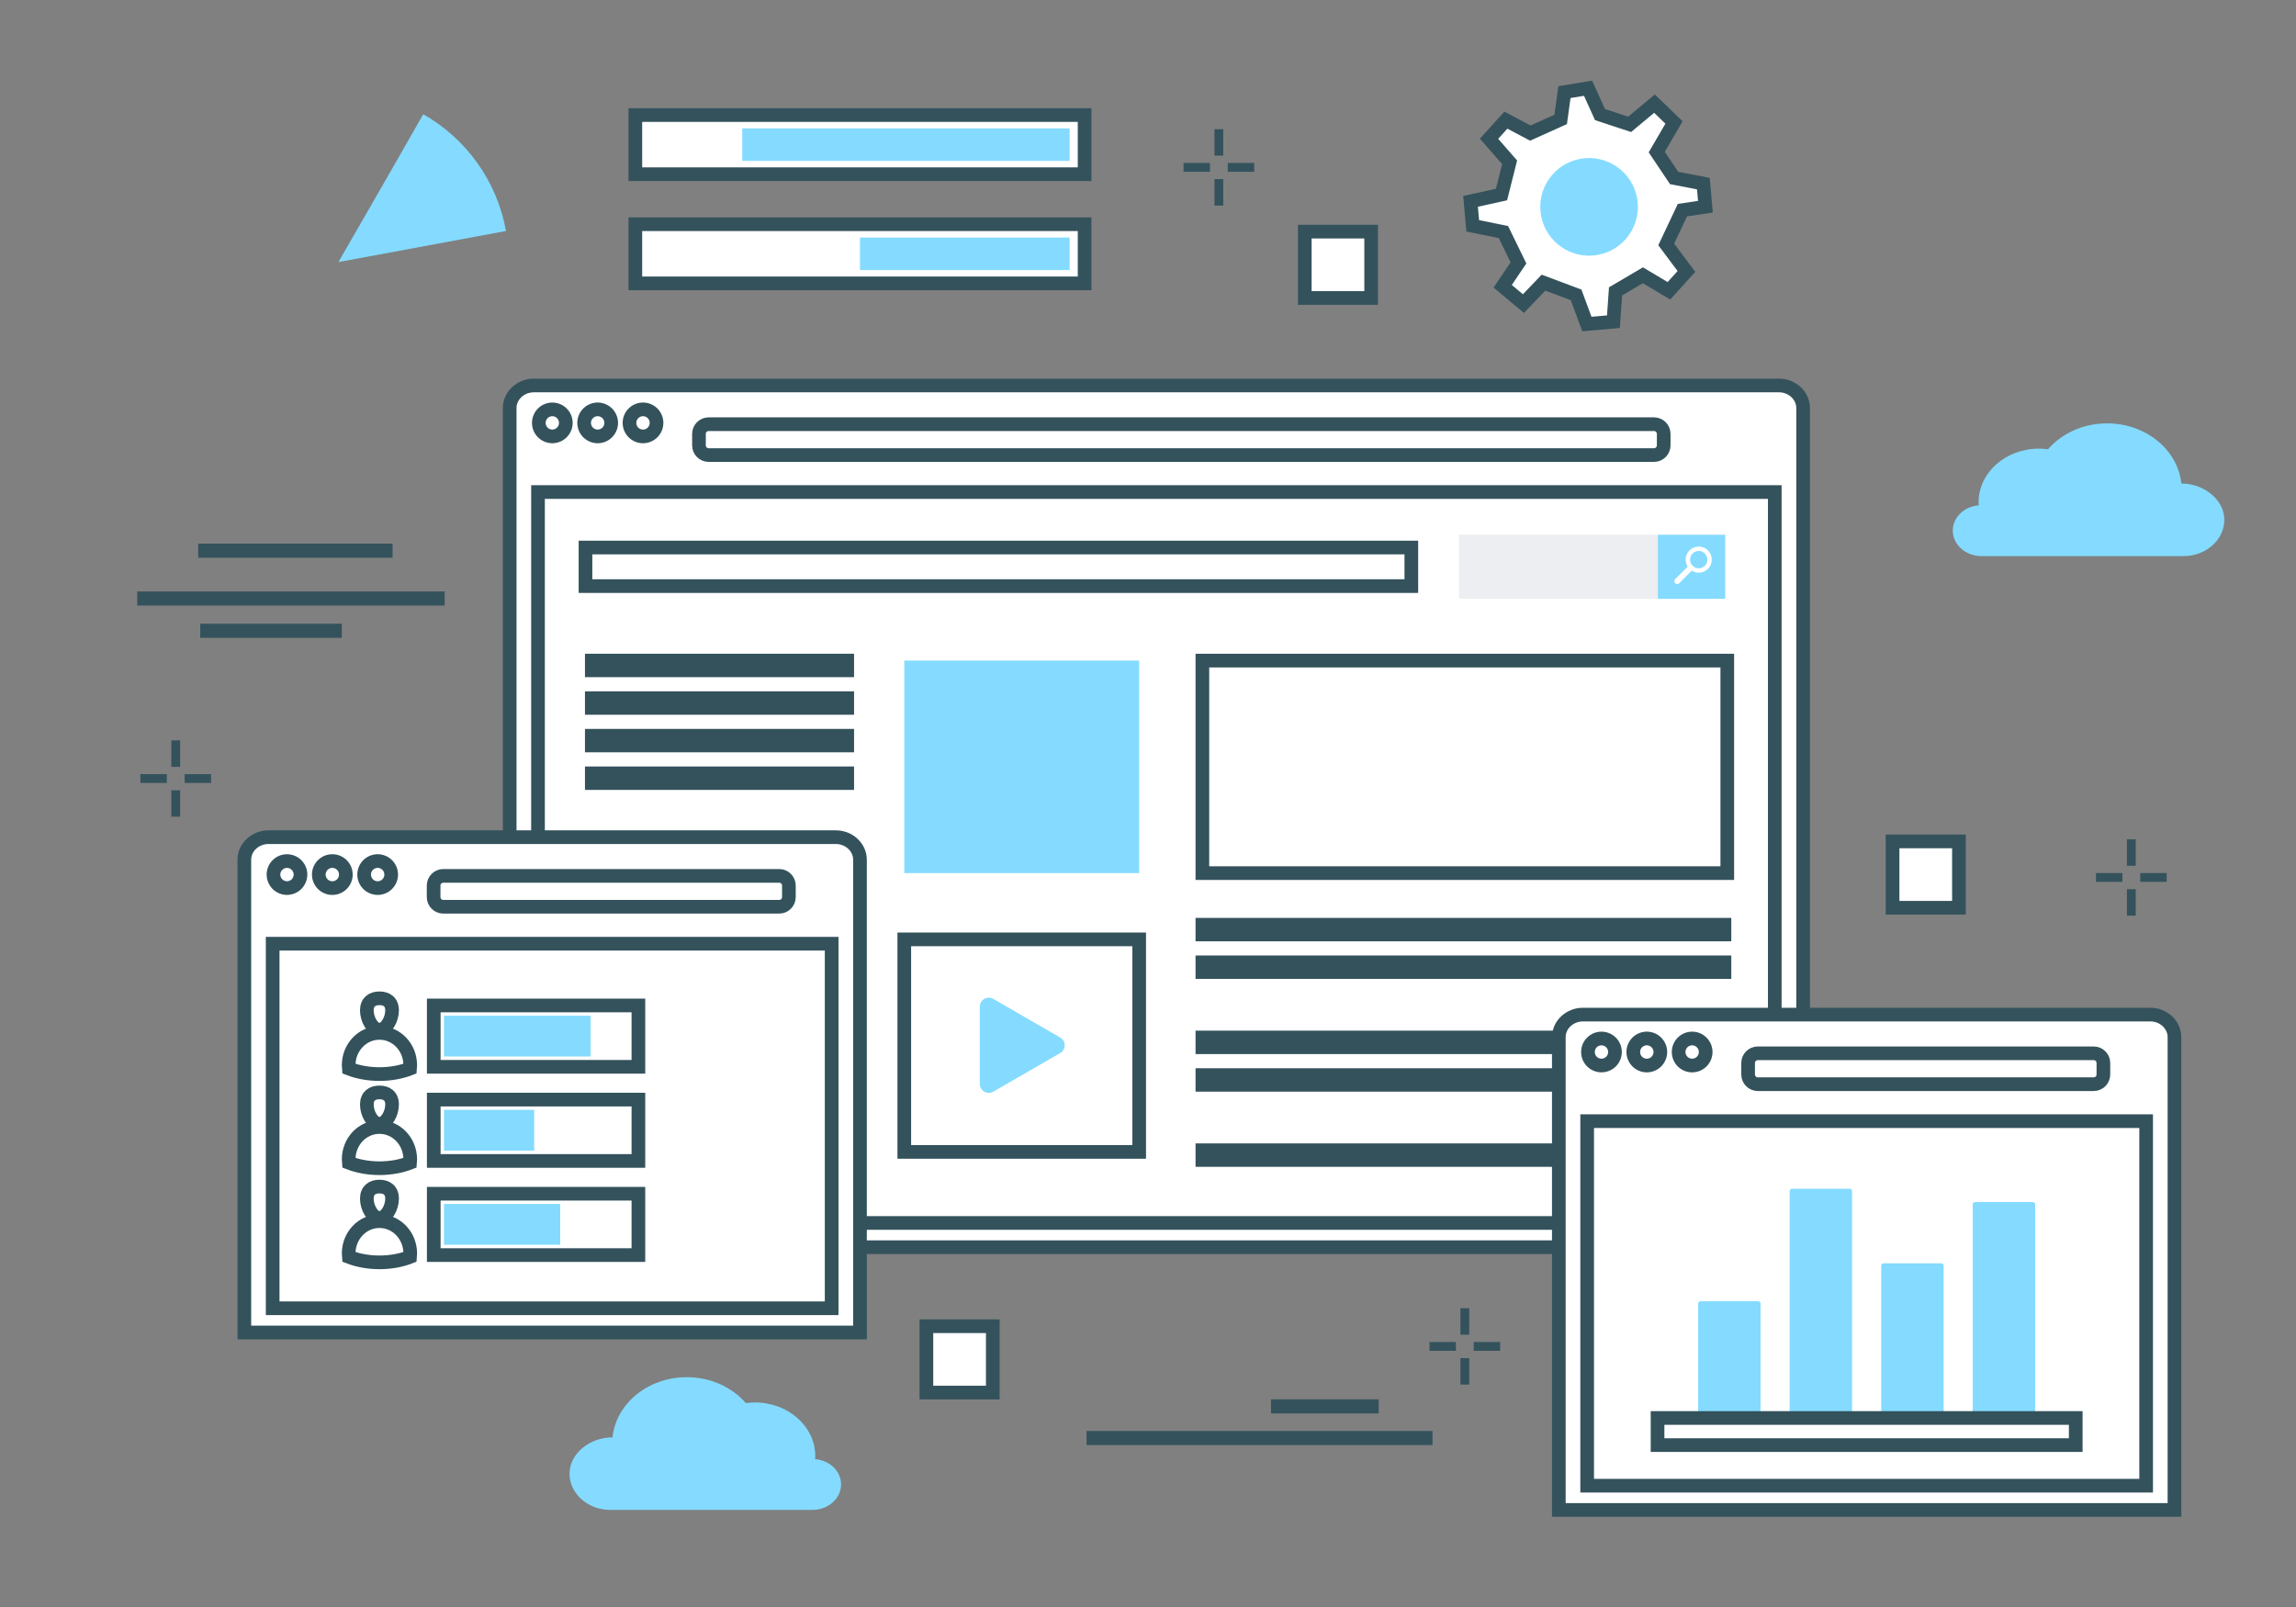 <?xml version="1.0" encoding="utf-8"?>
<svg id="master-artboard" viewBox="0 0 335.986 235.19" version="1.1" xmlns="http://www.w3.org/2000/svg" x="0px" y="0px" width="335.986px" height="235.19px" enable-background="new 0 0 335.986 235.19">

<rect x="0" y="0" width="335.986" height="235.19" fill="#808080" stroke="none"/>

<path fill="#FFFFFF" stroke="#34525C" stroke-width="2" stroke-miterlimit="10" d="M263.858,182.53V59.717&#10;&#9;c0-1.817-1.592-3.302-3.539-3.302H78.123c-1.946,0-3.539,1.484-3.539,3.302V182.53H263.858z"/>
<g>
	<g>
		<path d="M 82.8 61.891 A 1.975 1.975 0 0 1 80.825 63.866 A 1.975 1.975 0 0 1 78.85 61.891 A 1.975 1.975 0 0 1 80.825 59.916 A 1.975 1.975 0 0 1 82.8 61.891 Z" fill="#FFFFFF" stroke="#34525C" stroke-width="2" stroke-miterlimit="10"/>
		<path d="M 96.072 61.891 A 1.977 1.977 0 0 1 94.095 63.868 A 1.977 1.977 0 0 1 92.118 61.891 A 1.977 1.977 0 0 1 94.095 59.914 A 1.977 1.977 0 0 1 96.072 61.891 Z" fill="#FFFFFF" stroke="#34525C" stroke-width="2" stroke-miterlimit="10"/>
	</g>
	<path d="M 89.438 61.891 A 1.978 1.978 0 0 1 87.46 63.869 A 1.978 1.978 0 0 1 85.482 61.891 A 1.978 1.978 0 0 1 87.46 59.913 A 1.978 1.978 0 0 1 89.438 61.891 Z" fill="#FFFFFF" stroke="#34525C" stroke-width="2" stroke-miterlimit="10"/>
</g>
<path fill="#FFFFFF" stroke="#34525C" stroke-width="2" stroke-miterlimit="10" d="M242.043,66.6H103.695&#10;&#9;c-0.778,0-1.411-0.636-1.411-1.412v-1.694c0-0.776,0.633-1.412,1.411-1.412h138.348c0.776,0,1.413,0.636,1.413,1.412v1.694&#10;&#9;C243.456,65.964,242.819,66.6,242.043,66.6z"/>
<path d="M 78.729 72.01 H 259.712 V 178.985 H 78.729 V 72.01 Z" fill="#FFFFFF" stroke="#34525C" stroke-width="2" stroke-miterlimit="10"/>
<path d="M 175.95 96.681 H 252.763 V 127.783 H 175.95 V 96.681 Z" fill="#FFFFFF" stroke="#34525C" stroke-width="2" stroke-miterlimit="10"/>
<path d="M 132.328 96.677 H 166.702 V 127.779 H 132.328 V 96.677 Z" fill="#84DBFF"/>
<g>
	
		<path d="M 132.328 137.48 H 166.702 V 168.584 H 132.328 V 137.48 Z" fill="#FFFFFF" stroke="#34525C" stroke-width="2" stroke-miterlimit="10"/>
</g>
<g>
	
		<path d="M 86.601 96.677 H 123.979 V 98.104 H 86.601 V 96.677 Z" fill="#FFFFFF" stroke="#34525C" stroke-width="2" stroke-miterlimit="10"/>
	
		<path d="M 86.601 102.178 H 123.979 V 103.605 H 86.601 V 102.178 Z" fill="#FFFFFF" stroke="#34525C" stroke-width="2" stroke-miterlimit="10"/>
	
		<path d="M 86.601 107.678 H 123.979 V 109.105 H 86.601 V 107.678 Z" fill="#FFFFFF" stroke="#34525C" stroke-width="2" stroke-miterlimit="10"/>
	
		<path d="M 86.601 113.178 H 123.979 V 114.606 H 86.601 V 113.178 Z" fill="#FFFFFF" stroke="#34525C" stroke-width="2" stroke-miterlimit="10"/>
	
		<path d="M 86.601 124.181 H 123.979 V 125.608 H 86.601 V 124.181 Z" fill="#FFFFFF" stroke="#34525C" stroke-width="2" stroke-miterlimit="10"/>
	
		<path d="M 86.601 129.682 H 123.979 V 131.109 H 86.601 V 129.682 Z" fill="#FFFFFF" stroke="#34525C" stroke-width="2" stroke-miterlimit="10"/>
	
		<path d="M 86.601 135.182 H 123.979 V 136.61 H 86.601 V 135.182 Z" fill="#FFFFFF" stroke="#34525C" stroke-width="2" stroke-miterlimit="10"/>
	
		<path d="M 86.601 146.184 H 123.979 V 147.611 H 86.601 V 146.184 Z" fill="#FFFFFF" stroke="#34525C" stroke-width="2" stroke-miterlimit="10"/>
</g>
<g>
	
		<path d="M 175.95 135.337 H 252.347 V 136.765 H 175.95 V 135.337 Z" fill="#FFFFFF" stroke="#34525C" stroke-width="2" stroke-miterlimit="10"/>
	
		<path d="M 175.95 140.839 H 252.347 V 142.266 H 175.95 V 140.839 Z" fill="#FFFFFF" stroke="#34525C" stroke-width="2" stroke-miterlimit="10"/>
	
		<path d="M 175.95 151.84 H 252.347 V 153.267 H 175.95 V 151.84 Z" fill="#FFFFFF" stroke="#34525C" stroke-width="2" stroke-miterlimit="10"/>
	
		<path d="M 175.95 157.34 H 252.347 V 158.768 H 175.95 V 157.34 Z" fill="#FFFFFF" stroke="#34525C" stroke-width="2" stroke-miterlimit="10"/>
	
		<path d="M 175.95 168.342 H 252.347 V 169.769 H 175.95 V 168.342 Z" fill="#FFFFFF" stroke="#34525C" stroke-width="2" stroke-miterlimit="10"/>
</g>
<path d="M 213.496 78.265 H 251.075 V 87.641 H 213.496 V 78.265 Z" fill="#EDEEF1"/>
<path d="M 85.678 80.131 H 206.527 V 85.776 H 85.678 V 80.131 Z" fill="#FFFFFF" stroke="#34525C" stroke-width="2" stroke-miterlimit="10"/>
<path d="M 242.611 78.265 H 252.457 V 87.641 H 242.611 V 78.265 Z" fill="#84DBFF"/>
<path fill="#FFFFFF" d="M249.938,83.256c0.745-0.748,0.745-1.958,0-2.705c-0.749-0.748-1.959-0.748-2.709,0&#10;&#9;c-0.644,0.645-0.731,1.636-0.261,2.377l-1.834,1.836c-0.162,0.16-0.162,0.428,0,0.59l0,0c0.162,0.163,0.428,0.163,0.593,0&#10;&#9;l1.83-1.834C248.3,83.989,249.29,83.902,249.938,83.256z M247.687,82.8c-0.494-0.495-0.494-1.298,0-1.792&#10;&#9;c0.494-0.495,1.295-0.495,1.792,0c0.496,0.494,0.496,1.297,0,1.792C248.981,83.296,248.181,83.296,247.687,82.8z"/>
<path d="M 185.989 204.798 H 201.747 V 206.859 H 185.989 V 204.798 Z" fill="#34525C"/>
<path d="M 158.999 209.427 H 209.625 V 211.488 H 158.999 V 209.427 Z" fill="#34525C"/>
<g>
	
		<path d="M 135.566 194.098 H 145.279 V 203.809 H 135.566 V 194.098 Z" fill="#FFFFFF" stroke="#34525C" stroke-width="2" stroke-miterlimit="10"/>
</g>
<g>
	
		<path d="M 276.949 123.143 H 286.662 V 132.854 H 276.949 V 123.143 Z" fill="#FFFFFF" stroke="#34525C" stroke-width="2" stroke-miterlimit="10"/>
</g>
<g>
	
		<path d="M 190.935 33.9 H 200.648 V 43.611 H 190.935 V 33.9 Z" fill="#FFFFFF" stroke="#34525C" stroke-width="2" stroke-miterlimit="10"/>
</g>
<path fill="#84DBFF" d="M155.145,151.843l-9.795-5.655c-0.199-0.116-0.428-0.176-0.655-0.176c-0.725,0-1.314,0.59-1.314,1.313v11.31&#10;&#9;c0,0.726,0.59,1.313,1.314,1.313c0.228,0,0.456-0.06,0.655-0.177l9.795-5.654c0.409-0.238,0.655-0.664,0.656-1.137&#10;&#9;C155.801,152.506,155.554,152.08,155.145,151.843z"/>
<g>
	<path d="M 25.071 108.357 H 26.362 V 112.226 H 25.071 V 108.357 Z" fill="#34525C"/>
	<path d="M 27.019 113.299 H 30.888 V 114.589 H 27.019 V 113.299 Z" fill="#34525C"/>
	<path d="M 25.071 115.66 H 26.362 V 119.529 H 25.071 V 115.66 Z" fill="#34525C"/>
	<path d="M 20.546 113.299 H 24.416 V 114.589 H 20.546 V 113.299 Z" fill="#34525C"/>
</g>
<g>
	<path d="M 213.712 191.465 H 215.002 V 195.334 H 213.712 V 191.465 Z" fill="#34525C"/>
	<path d="M 215.658 196.406 H 219.527 V 197.696 H 215.658 V 196.406 Z" fill="#34525C"/>
	<path d="M 213.712 198.768 H 215.002 V 202.637 H 213.712 V 198.768 Z" fill="#34525C"/>
	<path d="M 209.186 196.406 H 213.056 V 197.696 H 209.186 V 196.406 Z" fill="#34525C"/>
</g>
<path d="M 29.301 81.933 H 57.744 V 83.994 H 29.301 V 81.933 Z" fill="#34525C" transform="matrix(1, 0, 0, 1, -0.296, -2.367)"/>
<path d="M 29.301 91.288 H 50.019 V 93.349 H 29.301 V 91.288 Z" fill="#34525C"/>
<path d="M 20.078 86.562 H 65.072 V 88.623 H 20.078 V 86.562 Z" fill="#34525C"/>



<g>
	<path d="M 311.243 122.834 H 312.533 V 126.703 H 311.243 V 122.834 Z" fill="#34525C"/>
	<path d="M 313.189 127.774 H 317.058 V 129.064 H 313.189 V 127.774 Z" fill="#34525C"/>
	<path d="M 311.243 130.137 H 312.533 V 134.006 H 311.243 V 130.137 Z" fill="#34525C"/>
	<path d="M 306.717 127.774 H 310.587 V 129.064 H 306.717 V 127.774 Z" fill="#34525C"/>
</g>
<g>
	<path d="M 177.72 18.91 H 179.01 V 22.779 H 177.72 V 18.91 Z" fill="#34525C"/>
	<path d="M 179.666 23.851 H 183.535 V 25.141 H 179.666 V 23.851 Z" fill="#34525C"/>
	<path d="M 177.72 26.213 H 179.01 V 30.082 H 177.72 V 26.213 Z" fill="#34525C"/>
	<path d="M 173.193 23.851 H 177.062 V 25.141 H 173.193 V 23.851 Z" fill="#34525C"/>
</g>

<path fill="#84DBFF" d="M74.043,33.808l-24.521,4.545c0,0,7.521-13.025,12.414-21.635C68.183,20.259,72.73,26.465,74.043,33.808z"/>
<path fill="#FFFFFF" stroke="#34525C" stroke-width="2" stroke-miterlimit="10" d="M318.2,220.982v-69.191&#10;&#9;c0-1.817-1.591-3.302-3.538-3.302H231.65c-1.946,0-3.539,1.484-3.539,3.302v69.191H318.2z"/>
<g>
	<g>
		<path d="M 236.327 153.965 A 1.975 1.975 0 0 1 234.352 155.94 A 1.975 1.975 0 0 1 232.377 153.965 A 1.975 1.975 0 0 1 234.352 151.99 A 1.975 1.975 0 0 1 236.327 153.965 Z" fill="#FFFFFF" stroke="#34525C" stroke-width="2" stroke-miterlimit="10"/>
		<path d="M 249.599 153.965 A 1.977 1.977 0 0 1 247.622 155.942 A 1.977 1.977 0 0 1 245.645 153.965 A 1.977 1.977 0 0 1 247.622 151.988 A 1.977 1.977 0 0 1 249.599 153.965 Z" fill="#FFFFFF" stroke="#34525C" stroke-width="2" stroke-miterlimit="10"/>
	</g>
	<path d="M 242.965 153.965 A 1.978 1.978 0 0 1 240.987 155.943 A 1.978 1.978 0 0 1 239.009 153.965 A 1.978 1.978 0 0 1 240.987 151.987 A 1.978 1.978 0 0 1 242.965 153.965 Z" fill="#FFFFFF" stroke="#34525C" stroke-width="2" stroke-miterlimit="10"/>
</g>
<path fill="#FFFFFF" stroke="#34525C" stroke-width="2" stroke-miterlimit="10" d="M306.386,158.674h-49.163&#10;&#9;c-0.777,0-1.412-0.636-1.412-1.412v-1.694c0-0.776,0.635-1.412,1.412-1.412h49.163c0.777,0,1.414,0.636,1.414,1.412v1.694&#10;&#9;C307.8,158.038,307.163,158.674,306.386,158.674z"/>
<path d="M 232.257 164.084 H 314.056 V 217.437 H 232.257 V 164.084 Z" fill="#FFFFFF" stroke="#34525C" stroke-width="2" stroke-miterlimit="10"/>
<path fill="#FFFFFF" stroke="#34525C" stroke-width="2" stroke-miterlimit="10" d="M125.845,195.015v-69.191&#10;&#9;c0-1.817-1.592-3.302-3.539-3.302H39.293c-1.945,0-3.538,1.484-3.538,3.302v69.191H125.845z"/>
<g>
	<g>
		<path d="M 43.97 127.997 A 1.974 1.974 0 0 1 41.996 129.971 A 1.974 1.974 0 0 1 40.022 127.997 A 1.974 1.974 0 0 1 41.996 126.023 A 1.974 1.974 0 0 1 43.97 127.997 Z" fill="#FFFFFF" stroke="#34525C" stroke-width="2" stroke-miterlimit="10"/>
		<path d="M 57.243 127.997 A 1.977 1.977 0 0 1 55.266 129.974 A 1.977 1.977 0 0 1 53.289 127.997 A 1.977 1.977 0 0 1 55.266 126.02 A 1.977 1.977 0 0 1 57.243 127.997 Z" fill="#FFFFFF" stroke="#34525C" stroke-width="2" stroke-miterlimit="10"/>
	</g>
	<path d="M 50.609 127.997 A 1.978 1.978 0 0 1 48.631 129.975 A 1.978 1.978 0 0 1 46.653 127.997 A 1.978 1.978 0 0 1 48.631 126.019 A 1.978 1.978 0 0 1 50.609 127.997 Z" fill="#FFFFFF" stroke="#34525C" stroke-width="2" stroke-miterlimit="10"/>
</g>
<path fill="#FFFFFF" stroke="#34525C" stroke-width="2" stroke-miterlimit="10" d="M114.03,132.706H64.867&#10;&#9;c-0.778,0-1.412-0.636-1.412-1.412V129.6c0-0.776,0.634-1.412,1.412-1.412h49.163c0.776,0,1.413,0.636,1.413,1.412v1.694&#10;&#9;C115.443,132.07,114.807,132.706,114.03,132.706z"/>
<path d="M 39.9 138.116 H 121.699 V 191.469 H 39.9 V 138.116 Z" fill="#FFFFFF" stroke="#34525C" stroke-width="2" stroke-miterlimit="10"/>
<g>
	<path fill="#84DBFF" d="M297.452,207.153h-8.418c-0.206,0-0.358-0.153-0.358-0.358v-30.511c0-0.205,0.152-0.359,0.358-0.359h8.418&#10;&#9;&#9;c0.204,0,0.357,0.154,0.357,0.359v30.511C297.81,206.982,297.656,207.153,297.452,207.153z"/>
	<path fill="#84DBFF" d="M284.067,207.153h-8.419c-0.205,0-0.358-0.153-0.358-0.358v-21.548c0-0.204,0.153-0.357,0.358-0.357h8.419&#10;&#9;&#9;c0.205,0,0.357,0.153,0.357,0.357v21.548C284.407,206.982,284.253,207.153,284.067,207.153z"/>
	<path fill="#84DBFF" d="M270.664,207.153h-8.42c-0.204,0-0.356-0.153-0.356-0.358v-32.458c0-0.205,0.152-0.358,0.356-0.358h8.42&#10;&#9;&#9;c0.204,0,0.357,0.153,0.357,0.358v32.458C271.021,206.982,270.868,207.153,270.664,207.153z"/>
	<path fill="#84DBFF" d="M257.276,207.153h-8.416c-0.205,0-0.359-0.153-0.359-0.358v-15.999c0-0.205,0.154-0.357,0.359-0.357h8.416&#10;&#9;&#9;c0.205,0,0.357,0.152,0.357,0.357v15.999C257.634,206.982,257.465,207.153,257.276,207.153z"/>
</g>
<path d="M 242.559 207.526 H 303.753 V 211.494 H 242.559 V 207.526 Z" fill="#FFFFFF" stroke="#34525C" stroke-width="2" stroke-miterlimit="10"/>
<path fill="#FFFFFF" stroke="#34525C" stroke-width="2" stroke-miterlimit="10" d="M60.032,155.895c0,0.168-0.014,0.336-0.028,0.503&#10;&#9;c-1.301,0.504-2.839,0.798-4.477,0.798c-1.635,0-3.174-0.294-4.475-0.798c-0.014-0.167-0.029-0.335-0.029-0.503&#10;&#9;c0-2.616,2.016-4.728,4.504-4.728C58.018,151.167,60.032,153.278,60.032,155.895z"/>
<path fill="#FFFFFF" stroke="#34525C" stroke-width="2" stroke-miterlimit="10" d="M57.375,147.88c0,1.272-0.826,2.825-1.848,2.825&#10;&#9;c-1.02,0-1.846-1.553-1.846-2.825c0-1.273,0.826-1.776,1.846-1.776C56.549,146.104,57.375,146.606,57.375,147.88z"/>
<path fill="#FFFFFF" stroke="#34525C" stroke-width="2" stroke-miterlimit="10" d="M60.032,169.672c0,0.168-0.014,0.335-0.028,0.503&#10;&#9;c-1.301,0.504-2.839,0.798-4.477,0.798c-1.635,0-3.174-0.294-4.475-0.798c-0.014-0.168-0.029-0.335-0.029-0.503&#10;&#9;c0-2.616,2.016-4.728,4.504-4.728C58.018,164.944,60.032,167.056,60.032,169.672z"/>
<path fill="#FFFFFF" stroke="#34525C" stroke-width="2" stroke-miterlimit="10" d="M57.375,161.657c0,1.272-0.826,2.825-1.848,2.825&#10;&#9;c-1.02,0-1.846-1.553-1.846-2.825c0-1.273,0.826-1.776,1.846-1.776C56.549,159.881,57.375,160.384,57.375,161.657z"/>
<path fill="#FFFFFF" stroke="#34525C" stroke-width="2" stroke-miterlimit="10" d="M60.032,183.449c0,0.167-0.014,0.335-0.028,0.503&#10;&#9;c-1.301,0.504-2.839,0.798-4.477,0.798c-1.635,0-3.174-0.294-4.475-0.798c-0.014-0.168-0.029-0.336-0.029-0.503&#10;&#9;c0-2.616,2.016-4.729,4.504-4.729C58.018,178.721,60.032,180.833,60.032,183.449z"/>
<path fill="#FFFFFF" stroke="#34525C" stroke-width="2" stroke-miterlimit="10" d="M57.375,175.435c0,1.272-0.826,2.825-1.848,2.825&#10;&#9;c-1.02,0-1.846-1.553-1.846-2.825c0-1.273,0.826-1.776,1.846-1.776C56.549,173.658,57.375,174.161,57.375,175.435z"/>
<path d="M 63.473 147.152 H 93.42 V 156.131 H 63.473 V 147.152 Z" fill="#FFFFFF" stroke="#34525C" stroke-width="2" stroke-miterlimit="10"/>
<path d="M 64.97 148.649 H 86.426 V 154.621 H 64.97 V 148.649 Z" fill="#84DBFF"/>
<path d="M 63.473 160.93 H 93.42 V 169.909 H 63.473 V 160.93 Z" fill="#FFFFFF" stroke="#34525C" stroke-width="2" stroke-miterlimit="10"/>
<path d="M 64.97 162.426 H 78.174 V 168.399 H 64.97 V 162.426 Z" fill="#84DBFF"/>
<path d="M 63.473 174.707 H 93.42 V 183.686 H 63.473 V 174.707 Z" fill="#FFFFFF" stroke="#34525C" stroke-width="2" stroke-miterlimit="10"/>
<path d="M 64.97 176.203 H 81.979 V 182.176 H 64.97 V 176.203 Z" fill="#84DBFF"/>

<g>
	<g>
		<path d="M 223.943 19.476 L 228.381 17.479 L 228.935 13.483 L 232.389 12.913 L 234.137 16.771 L 238.474 18.197 L 242.115 15.169 L 244.967 17.927 L 242.441 22.26 L 244.979 26.047 L 249.265 26.873 L 249.561 30.255 L 246.198 30.752 L 243.83 35.774 L 246.784 39.729 L 244.226 42.557 L 240.416 40.288 L 236.412 42.646 L 236.102 47.081 L 232.218 47.423 L 230.639 43.154 L 225.87 41.366 L 222.932 44.431 L 219.898 41.894 L 222.206 38.477 L 220.003 33.959 L 215.512 33.051 L 215.195 29.469 L 219.721 28.474 L 220.909 23.75 L 217.899 20.307 L 220.367 17.582 Z" fill="#FFFFFF" stroke="#34525C" stroke-width="2" stroke-miterlimit="10"/>
		<path fill="#84DBFF" d="M225.419,30.839c0.31,3.925,3.749,6.867,7.679,6.559c3.934-0.311,6.872-3.754,6.564-7.679&#10;&#9;&#9;&#9;c-0.31-3.934-3.75-6.875-7.684-6.565C228.049,23.462,225.109,26.904,225.419,30.839z"/>
	</g>
</g>
<g>
	<g>
		<g>
			<g>
				<g>
					<g>
						
							<path d="M 92.973 16.838 H 158.717 V 25.495 H 92.973 V 16.838 Z" fill="#FFFFFF" stroke="#34525C" stroke-width="2" stroke-miterlimit="10"/>
					</g>
				</g>
			</g>
		</g>
	</g>
</g>
<g>
	<g>
		<g>
			<g>
				<g>
					<path d="M 108.618 18.787 H 156.525 V 23.549 H 108.618 V 18.787 Z" fill="#84DBFF"/>
				</g>
			</g>
		</g>
	</g>
</g>
<g>
	<g>
		<g>
			<g>
				<g>
					<g>
						
							<path d="M 92.973 32.815 H 158.717 V 41.472 H 92.973 V 32.815 Z" fill="#FFFFFF" stroke="#34525C" stroke-width="2" stroke-miterlimit="10"/>
					</g>
				</g>
			</g>
		</g>
	</g>
</g>
<g>
	<g>
		<g>
			<g>
				<g>
					<path d="M 125.844 34.764 H 156.525 V 39.526 H 125.844 V 34.764 Z" fill="#84DBFF"/>
				</g>
			</g>
		</g>
	</g>
</g>
<path fill="#84DBFF" d="M83.343,215.663c0,2.938,2.678,5.319,5.98,5.319h29.559c2.317,0,4.197-1.675,4.197-3.736&#10;&#9;c0-1.945-1.668-3.523-3.799-3.699c0.01-0.148,0.023-0.283,0.023-0.433c0-4.347-3.961-7.862-8.846-7.862&#10;&#9;c-0.445,0-0.883,0.038-1.312,0.098c-2-2.311-5.127-3.795-8.647-3.795c-2.845,0-5.426,0.967-7.366,2.55&#10;&#9;c-1.947,1.582-3.239,3.78-3.501,6.253C86.328,210.357,83.343,212.726,83.343,215.663z"/>
<path fill="#84DBFF" d="M319.875,108.323c0,2.938-2.678,5.319-5.98,5.319h-29.559c-2.317,0-4.197-1.675-4.197-3.736&#10;&#9;c0-1.945,1.668-3.523,3.799-3.699c-0.01-0.148-0.023-0.283-0.023-0.433c0-4.347,3.961-7.862,8.846-7.862&#10;&#9;c0.444,0,0.883,0.038,1.312,0.098c2-2.311,5.127-3.795,8.647-3.795c2.845,0,5.425,0.967,7.365,2.55&#10;&#9;c1.947,1.582,3.24,3.78,3.502,6.253C316.89,103.018,319.875,105.386,319.875,108.323z" transform="matrix(1, 0, 0, 1, 5.622, -32.253)"/>
</svg>